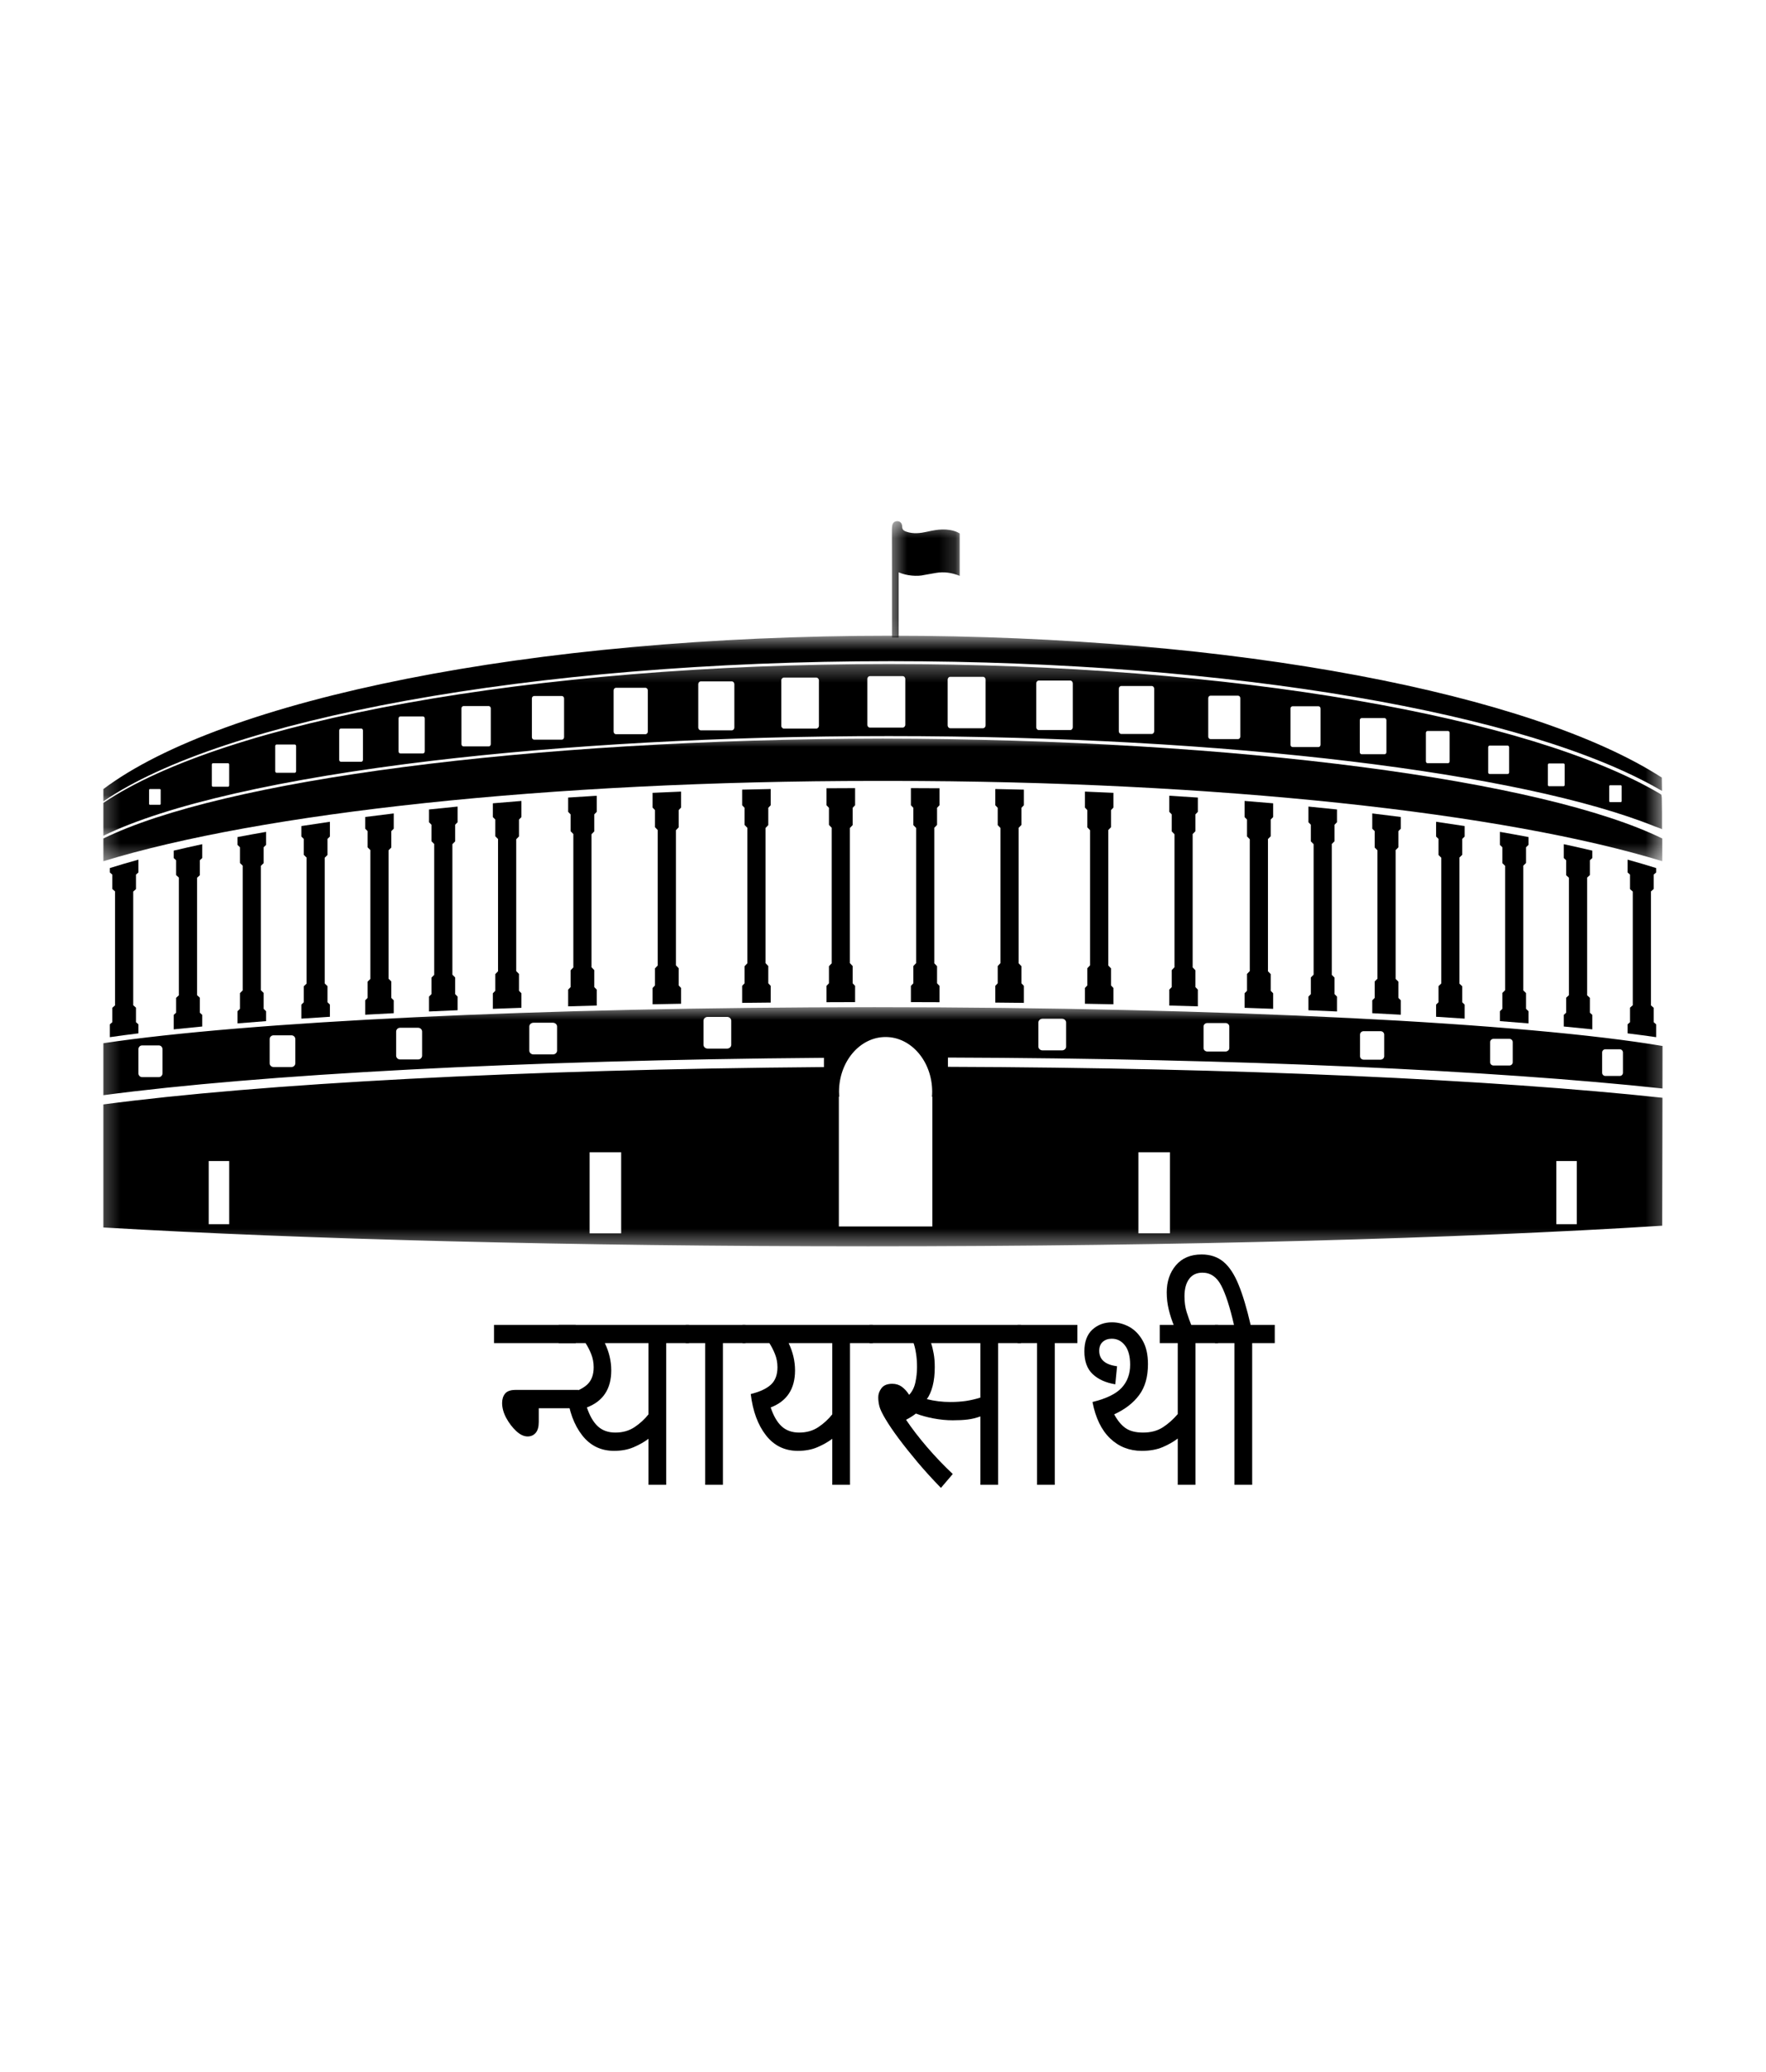 <svg width="110" height="129" viewBox="0 0 110 129" fill="none" xmlns="http://www.w3.org/2000/svg">
<mask id="mask0_84_4175" style="mask-type:luminance" maskUnits="userSpaceOnUse" x="103" y="54" width="1" height="1">
<path d="M103.547 54.352H103.758V54.696H103.547V54.352Z" fill="white"/>
</mask>
<g mask="url(#mask0_84_4175)">
<path d="M103.548 54.684C103.548 54.644 103.548 54.605 103.547 54.566C103.547 54.605 103.548 54.644 103.548 54.684Z" fill="black" fill-opacity="0.6"/>
</g>
<path d="M47.854 61.221V60.148L47.682 59.966V51.553L47.854 51.372V50.297L48.005 50.137V49.126C47.409 49.137 46.816 49.15 46.227 49.165V50.137L46.378 50.297V51.361L46.56 51.553H46.55V59.966H46.56L46.378 60.158V61.221L46.227 61.383V62.441C46.816 62.435 47.409 62.428 48.005 62.423V61.383L47.854 61.221Z" fill="black"/>
<path d="M42.273 61.357V60.283L42.101 60.102V51.694L42.273 51.513V50.439L42.424 50.279V49.287C41.828 49.312 41.235 49.337 40.646 49.364V50.279L40.797 50.439V51.502L40.979 51.694H40.969V60.102H40.979L40.797 60.294V61.357L40.646 61.517V62.529C41.235 62.518 41.828 62.506 42.424 62.496V61.517L42.273 61.357Z" fill="black"/>
<path d="M37.016 61.459V60.402L36.844 60.223V51.943L37.016 51.764V50.706L37.169 50.548V49.545C36.571 49.582 35.978 49.619 35.389 49.658V50.548L35.542 50.706V51.753L35.723 51.941H35.712V60.223H35.723L35.542 60.412V61.459L35.389 61.616V62.658C35.978 62.64 36.571 62.624 37.169 62.608V61.616L37.016 61.459Z" fill="black"/>
<path d="M53.109 61.221V60.148L52.938 59.966V51.553L53.109 51.372V50.297L53.262 50.137V49.071C52.666 49.072 52.074 49.075 51.482 49.079V50.137L51.634 50.297V51.361L51.816 51.553H51.806V59.966H51.816L51.634 60.158V61.221L51.482 61.383V62.4C52.072 62.397 52.666 62.396 53.262 62.394V61.383L53.109 61.221Z" fill="black"/>
<path d="M32.326 61.688V60.639L32.154 60.462V52.254L32.326 52.077V51.029L32.478 50.873V49.869C31.879 49.916 31.286 49.966 30.699 50.016V50.873L30.851 51.029V52.066L31.033 52.253H31.022V60.462H31.033L30.851 60.65V61.688L30.699 61.843V62.812C31.286 62.791 31.879 62.769 32.478 62.749V61.843L32.326 61.688Z" fill="black"/>
<path d="M28.35 61.897V60.86L28.178 60.685V52.562L28.35 52.386V51.349L28.502 51.194V50.219C27.902 50.278 27.309 50.338 26.723 50.4V51.194L26.874 51.349V52.377L27.057 52.562H27.046V60.685H27.057L26.874 60.87V61.897L26.723 62.052V62.977C27.309 62.951 27.902 62.925 28.502 62.9V62.052L28.35 61.897Z" fill="black"/>
<path d="M24.374 62.131V61.11L24.202 60.938V52.941L24.374 52.769V51.748L24.525 51.596V50.647C23.925 50.718 23.331 50.792 22.747 50.868V51.596L22.898 51.748V52.758L23.081 52.941H23.07V60.938H23.081L22.898 61.12V62.131L22.747 62.284V63.179C23.331 63.145 23.924 63.115 24.525 63.084V62.284L24.374 62.131Z" fill="black"/>
<path d="M20.398 62.401V61.401L20.226 61.233V53.403L20.398 53.234V52.234L20.549 52.085V51.166C19.947 51.252 19.353 51.341 18.771 51.432V52.085L18.922 52.234V53.225L19.104 53.403H19.094V61.233H19.104L18.922 61.412V62.401L18.771 62.55V63.422C19.352 63.383 19.945 63.344 20.549 63.307V62.55L20.398 62.401Z" fill="black"/>
<path d="M16.422 62.812V61.823L16.25 61.655V53.909L16.422 53.742V52.753L16.573 52.605V51.794C15.967 51.9 15.374 52.007 14.795 52.117V52.605L14.946 52.753V53.731L15.128 53.909H15.118V61.655H15.128L14.946 61.833V62.812L14.795 62.96V63.719C15.372 63.671 15.966 63.624 16.573 63.578V62.96L16.422 62.812Z" fill="black"/>
<path d="M12.446 63.051V62.119L12.274 61.96V54.652L12.446 54.494V53.562L12.597 53.422V52.561C11.986 52.693 11.393 52.827 10.819 52.963V53.422L10.97 53.562V54.485L11.152 54.652H11.142V61.96H11.152L10.97 62.128V63.051L10.819 63.191V64.09C11.391 64.03 11.984 63.971 12.597 63.913V63.191L12.446 63.051Z" fill="black"/>
<path d="M8.47 63.644V62.74L8.298 62.588V55.512L8.47 55.358V54.456L8.621 54.321V53.524C8.001 53.695 7.407 53.87 6.842 54.047V54.321L6.994 54.456V55.349L7.176 55.512H7.166V62.588H7.176L6.994 62.749V63.644L6.842 63.778V64.577C7.401 64.496 7.996 64.417 8.621 64.34V63.778L8.47 63.644Z" fill="black"/>
<path d="M62.146 61.221V60.148L62.318 59.966V51.553L62.146 51.372V50.297L61.995 50.137V49.126C62.591 49.137 63.184 49.15 63.775 49.165V50.137L63.622 50.297V51.361L63.44 51.553H63.45V59.966H63.44L63.622 60.158V61.221L63.775 61.383V62.441C63.184 62.435 62.591 62.428 61.995 62.423V61.383L62.146 61.221Z" fill="black"/>
<path d="M67.727 61.357V60.283L67.899 60.102V51.694L67.727 51.513V50.439L67.576 50.279V49.287C68.171 49.312 68.765 49.337 69.354 49.364V50.279L69.203 50.439V51.502L69.021 51.694H69.031V60.102H69.021L69.203 60.294V61.357L69.354 61.517V62.529C68.765 62.518 68.173 62.506 67.576 62.496V61.517L67.727 61.357Z" fill="black"/>
<path d="M72.984 61.459V60.402L73.156 60.223V51.943L72.984 51.764V50.706L72.832 50.548V49.545C73.43 49.582 74.022 49.619 74.611 49.658V50.548L74.46 50.706V51.753L74.278 51.941H74.288V60.223H74.278L74.46 60.412V61.459L74.611 61.616V62.658C74.023 62.64 73.43 62.624 72.832 62.608V61.616L72.984 61.459Z" fill="black"/>
<path d="M56.891 61.221V60.148L57.063 59.966V51.553L56.891 51.372V50.297L56.738 50.137V49.071C57.334 49.072 57.928 49.075 58.518 49.079V50.137L58.367 50.297V51.361L58.184 51.553H58.195V59.966H58.184L58.367 60.158V61.221L58.518 61.383V62.4C57.928 62.397 57.334 62.396 56.738 62.394V61.383L56.891 61.221Z" fill="black"/>
<path d="M77.674 61.688V60.639L77.846 60.462V52.254L77.674 52.077V51.029L77.522 50.873V49.869C78.121 49.916 78.714 49.966 79.301 50.016V50.873L79.15 51.029V52.066L78.967 52.253H78.978V60.462H78.967L79.15 60.65V61.688L79.301 61.843V62.812C78.714 62.791 78.121 62.769 77.522 62.749V61.843L77.674 61.688Z" fill="black"/>
<path d="M81.65 61.897V60.86L81.822 60.685V52.562L81.65 52.386V51.349L81.499 51.194V50.219C82.098 50.278 82.691 50.338 83.277 50.4V51.194L83.126 51.349V52.377L82.943 52.562H82.954V60.685H82.943L83.126 60.87V61.897L83.277 62.052V62.977C82.691 62.951 82.098 62.925 81.499 62.9V62.052L81.65 61.897Z" fill="black"/>
<path d="M85.626 62.131V61.11L85.798 60.938V52.941L85.626 52.769V51.748L85.475 51.596V50.647C86.076 50.718 86.669 50.792 87.254 50.868V51.596L87.102 51.748V52.758L86.919 52.941H86.93V60.938H86.919L87.102 61.12V62.131L87.254 62.284V63.179C86.67 63.145 86.076 63.115 85.475 63.084V62.284L85.626 62.131Z" fill="black"/>
<path d="M89.602 62.401V61.401L89.774 61.233V53.403L89.602 53.234V52.234L89.451 52.085V51.166C90.053 51.252 90.647 51.341 91.23 51.432V52.085L91.078 52.234V53.223L90.896 53.402H90.906V61.233H90.896L91.078 61.411V62.401L91.23 62.55V63.422C90.648 63.383 90.055 63.344 89.451 63.307V62.55L89.602 62.401Z" fill="black"/>
<path d="M93.578 62.812V61.823L93.75 61.655V53.909L93.578 53.742V52.753L93.427 52.605V51.794C94.033 51.9 94.626 52.007 95.206 52.117V52.605L95.054 52.753V53.731L94.872 53.909H94.882V61.655H94.872L95.054 61.833V62.812L95.206 62.96V63.719C94.628 63.671 94.034 63.624 93.427 63.578V62.96L93.578 62.812Z" fill="black"/>
<path d="M97.554 63.051V62.119L97.726 61.96V54.652L97.554 54.494V53.562L97.403 53.422V52.561C98.014 52.693 98.607 52.827 99.182 52.963V53.422L99.03 53.562V54.485L98.849 54.652H98.858V61.96H98.849L99.03 62.128V63.051L99.182 63.191V64.09C98.609 64.03 98.016 63.971 97.403 63.913V63.191L97.554 63.051Z" fill="black"/>
<path d="M101.53 63.644V62.74L101.702 62.588V55.512L101.53 55.358V54.456L101.379 54.321V53.524C101.999 53.695 102.593 53.87 103.158 54.047V54.321L103.006 54.456V55.349L102.825 55.512H102.834V62.588H102.825L103.006 62.749V63.644L103.158 63.778V64.577C102.599 64.496 102.006 64.417 101.379 64.34V63.778L101.53 63.644Z" fill="black"/>
<mask id="mask1_84_4175" style="mask-type:luminance" maskUnits="userSpaceOnUse" x="6" y="39" width="98" height="12">
<path d="M6.243 39.56H103.547V50.224H6.243V39.56Z" fill="white"/>
</mask>
<g mask="url(#mask1_84_4175)">
<path d="M103.522 49.244C103.518 48.927 103.515 48.648 103.51 48.413C95.444 43.215 76.981 39.581 55.491 39.581C33.024 39.581 13.867 43.554 6.438 49.13C6.438 49.365 6.438 49.622 6.438 49.898C13.867 44.798 33.024 41.167 55.491 41.167C76.849 41.167 95.216 44.449 103.359 49.153C103.36 49.154 103.361 49.153 103.362 49.154C103.419 49.187 103.472 49.218 103.522 49.244Z" fill="black"/>
</g>
<mask id="mask2_84_4175" style="mask-type:luminance" maskUnits="userSpaceOnUse" x="103" y="54" width="1" height="5">
<path d="M103.547 54.352H103.758V58.136H103.547V54.352Z" fill="white"/>
</mask>
<g mask="url(#mask2_84_4175)">
<path d="M103.556 58.075C103.555 56.833 103.554 55.661 103.55 54.582C103.552 55.65 103.555 56.822 103.556 58.075Z" fill="black" fill-opacity="0.6"/>
</g>
<mask id="mask3_84_4175" style="mask-type:luminance" maskUnits="userSpaceOnUse" x="55" y="32" width="5" height="8">
<path d="M55.44 32.437H59.84V39.904H55.44V32.437Z" fill="white"/>
</mask>
<g mask="url(#mask3_84_4175)">
<path fill-rule="evenodd" clip-rule="evenodd" d="M59.622 33.129C59.011 32.875 58.386 32.959 57.774 33.101C57.33 33.2 56.886 33.257 56.443 33.101C56.298 33.044 56.191 32.988 56.191 32.762C56.178 32.551 56.046 32.438 55.854 32.452C55.674 32.466 55.579 32.593 55.566 32.79C55.555 32.875 55.555 32.959 55.555 33.044C55.555 33.897 55.556 34.751 55.56 35.604V39.702H55.977V35.634C56.446 35.847 57.137 35.908 57.583 35.797C57.822 35.755 58.062 35.713 58.302 35.67C58.794 35.585 59.287 35.656 59.778 35.854C59.778 34.951 59.778 34.09 59.778 33.214C59.719 33.185 59.67 33.157 59.622 33.129Z" fill="black"/>
</g>
<mask id="mask4_84_4175" style="mask-type:luminance" maskUnits="userSpaceOnUse" x="6" y="41" width="98" height="12">
<path d="M6.243 41.28H103.547V52.288H6.243V41.28Z" fill="white"/>
</mask>
<g mask="url(#mask4_84_4175)">
<path d="M103.51 49.73C103.513 49.665 103.498 49.564 103.482 49.489C103.46 49.449 103.482 49.489 103.388 49.415C95.321 44.664 76.857 41.342 55.367 41.342C33.022 41.342 13.953 44.934 6.438 49.99V51.994C6.438 52.008 6.438 52.023 6.438 52.038C10.378 50.111 17.62 48.477 26.903 47.368C35.097 46.397 44.871 45.831 55.367 45.831C76.566 45.831 94.82 48.135 103.053 51.447C103.061 51.451 103.511 51.608 103.511 51.627C103.516 51.628 103.519 51.63 103.523 51.631C103.524 51.526 103.524 51.366 103.522 51.181C103.526 50.974 103.522 50.322 103.51 49.73ZM10.009 50.052C10.009 50.083 9.986 50.108 9.957 50.108H9.336C9.308 50.108 9.286 50.083 9.286 50.052V49.185C9.286 49.154 9.308 49.129 9.336 49.129H9.957C9.986 49.129 10.009 49.154 10.009 49.185V50.052ZM14.275 48.902C14.275 48.947 14.242 48.985 14.199 48.985H13.269C13.227 48.985 13.193 48.947 13.193 48.902V47.604C13.193 47.557 13.227 47.519 13.269 47.519H14.199C14.242 47.519 14.275 47.557 14.275 47.604V48.902ZM18.444 48.016C18.444 48.071 18.403 48.117 18.353 48.117H17.233C17.183 48.117 17.142 48.071 17.142 48.016V46.455C17.142 46.398 17.183 46.354 17.233 46.354H18.353C18.403 46.354 18.444 46.398 18.444 46.455V48.016ZM22.608 47.309C22.608 47.375 22.562 47.428 22.504 47.428H21.231C21.174 47.428 21.128 47.375 21.128 47.309V45.481C21.128 45.415 21.174 45.362 21.231 45.362H22.504C22.562 45.362 22.608 45.415 22.608 45.481V47.309ZM26.459 46.781C26.459 46.854 26.407 46.913 26.344 46.913H24.939C24.876 46.913 24.825 46.854 24.825 46.781V44.737C24.825 44.665 24.876 44.606 24.939 44.606H26.344C26.407 44.606 26.459 44.665 26.459 44.737V46.781ZM30.57 46.33C30.57 46.409 30.513 46.474 30.443 46.474H28.871C28.801 46.474 28.742 46.409 28.742 46.33V44.106C28.742 44.027 28.8 43.962 28.871 43.962H30.443C30.513 43.962 30.57 44.027 30.57 44.106V46.33ZM35.135 45.897C35.135 45.983 35.072 46.053 34.995 46.053H33.27C33.192 46.053 33.129 45.983 33.129 45.897V43.49C33.129 43.404 33.192 43.335 33.27 43.335H34.995C35.072 43.335 35.135 43.404 35.135 43.49V45.897ZM40.352 45.548C40.352 45.639 40.285 45.713 40.203 45.713H38.368C38.286 45.713 38.219 45.639 38.219 45.548V42.989C38.219 42.898 38.286 42.824 38.368 42.824H40.203C40.285 42.824 40.352 42.898 40.352 42.989V45.548ZM45.741 45.297C45.741 45.393 45.671 45.471 45.584 45.471H43.65C43.564 45.471 43.493 45.392 43.493 45.297V42.6C43.493 42.503 43.564 42.425 43.65 42.425H45.584C45.671 42.425 45.741 42.503 45.741 42.6V45.297ZM51.008 45.181C51.008 45.282 50.935 45.364 50.844 45.364H48.828C48.737 45.364 48.664 45.282 48.664 45.181V42.368C48.664 42.269 48.737 42.187 48.828 42.187H50.844C50.935 42.187 51.008 42.269 51.008 42.368V45.181ZM56.389 45.12C56.389 45.221 56.315 45.303 56.224 45.303H54.188C54.096 45.303 54.022 45.221 54.022 45.12V42.281C54.022 42.18 54.096 42.097 54.188 42.097H56.224C56.315 42.097 56.389 42.18 56.389 42.281V45.12ZM61.391 45.158C61.391 45.26 61.316 45.342 61.225 45.342H59.192C59.1 45.342 59.027 45.26 59.027 45.158V42.323C59.027 42.221 59.1 42.139 59.192 42.139H61.225C61.316 42.139 61.391 42.221 61.391 42.323V45.158ZM66.821 45.28C66.821 45.377 66.75 45.456 66.662 45.456H64.704C64.616 45.456 64.545 45.377 64.545 45.28V42.55C64.545 42.452 64.616 42.373 64.704 42.373H66.662C66.75 42.373 66.821 42.452 66.821 42.55V45.28ZM71.892 45.528C71.892 45.622 71.823 45.698 71.737 45.698H69.842C69.757 45.698 69.689 45.622 69.689 45.528V42.883C69.689 42.789 69.757 42.712 69.842 42.712H71.737C71.823 42.712 71.892 42.789 71.892 42.883V45.528ZM77.255 45.862C77.255 45.948 77.192 46.018 77.115 46.018H75.398C75.322 46.018 75.258 45.948 75.258 45.862V43.469C75.258 43.383 75.322 43.314 75.398 43.314H77.115C77.192 43.314 77.255 43.383 77.255 43.469V45.862ZM82.255 46.366C82.255 46.447 82.197 46.513 82.124 46.513H80.512C80.44 46.513 80.382 46.447 80.382 46.366V44.119C80.382 44.039 80.44 43.973 80.512 43.973H82.124C82.197 43.973 82.255 44.039 82.255 44.119V46.366ZM86.357 46.832C86.357 46.904 86.305 46.961 86.241 46.961H84.812C84.748 46.961 84.697 46.904 84.697 46.832V44.84C84.697 44.768 84.748 44.711 84.812 44.711H86.241C86.305 44.711 86.357 44.768 86.357 44.84V46.832ZM90.295 47.404C90.295 47.467 90.249 47.518 90.192 47.518H88.919C88.863 47.518 88.816 47.467 88.816 47.404V45.628C88.816 45.565 88.863 45.513 88.919 45.513H90.192C90.249 45.513 90.295 45.565 90.295 45.628V47.404ZM94 48.09C94 48.145 93.959 48.191 93.909 48.191H92.787C92.737 48.191 92.696 48.145 92.696 48.09V46.526C92.696 46.47 92.737 46.424 92.787 46.424H93.909C93.959 46.424 94 46.47 94 46.526V48.09ZM97.46 48.871C97.46 48.916 97.428 48.953 97.387 48.953H96.487C96.446 48.953 96.414 48.916 96.414 48.871V47.614C96.414 47.57 96.446 47.534 96.487 47.534H97.387C97.428 47.534 97.46 47.57 97.46 47.614V48.871ZM101.009 49.881C101.009 49.914 100.985 49.942 100.955 49.942H100.289C100.259 49.942 100.235 49.914 100.235 49.881V48.953C100.235 48.919 100.259 48.892 100.289 48.892H100.955C100.985 48.892 101.009 48.919 101.009 48.953V49.881Z" fill="black"/>
</g>
<mask id="mask5_84_4175" style="mask-type:luminance" maskUnits="userSpaceOnUse" x="6" y="62" width="98" height="16">
<path d="M6.243 62.608H103.758V77.608H6.243V62.608Z" fill="white"/>
</mask>
<g mask="url(#mask5_84_4175)">
<path d="M103.552 67.773C103.554 66.881 103.555 65.997 103.555 65.126C95.139 63.702 76.323 62.71 54.453 62.71C33.48 62.71 15.314 63.623 6.438 64.953C6.438 66.014 6.438 67.097 6.438 68.19C16.141 66.9 32.467 66.008 51.321 65.863V66.439C32.468 66.584 16.141 67.476 6.438 68.765C6.438 69.274 6.438 69.785 6.438 70.297C6.438 72.354 6.438 74.421 6.438 76.426C18.818 77.154 35.6 77.6 54.079 77.6C73.478 77.6 91.006 77.108 103.535 76.316C103.54 74.381 103.544 72.391 103.548 70.409C103.549 69.719 103.55 69.034 103.551 68.35C93.054 67.221 77.073 66.481 59.044 66.423V65.846C77.072 65.904 93.054 66.645 103.552 67.773ZM99.794 65.532C99.794 65.422 99.882 65.332 99.99 65.332H100.894C101.002 65.332 101.09 65.422 101.09 65.532V66.792C101.09 66.903 101.002 66.991 100.894 66.991H99.99C99.882 66.991 99.794 66.903 99.794 66.792V65.532ZM92.816 64.882C92.816 64.771 92.911 64.681 93.029 64.681H94.013C94.13 64.681 94.225 64.771 94.225 64.882V66.142C94.225 66.252 94.13 66.341 94.013 66.341H93.029C92.911 66.341 92.816 66.252 92.816 66.142V64.882ZM84.712 64.418C84.712 64.3 84.812 64.204 84.938 64.204H85.99C86.116 64.204 86.218 64.3 86.218 64.418V65.764C86.218 65.881 86.116 65.978 85.99 65.978H84.938C84.812 65.978 84.712 65.881 84.712 65.764V64.418ZM74.966 63.91C74.966 63.792 75.074 63.696 75.208 63.696H76.327C76.462 63.696 76.57 63.792 76.57 63.91V65.257C76.57 65.375 76.462 65.47 76.327 65.47H75.208C75.074 65.47 74.966 65.375 74.966 65.257V63.91ZM64.678 63.666C64.678 63.534 64.795 63.428 64.939 63.428H66.146C66.29 63.428 66.407 63.534 66.407 63.666V65.164C66.407 65.294 66.29 65.4 66.146 65.4H64.939C64.795 65.4 64.678 65.294 64.678 65.164V63.666ZM10.122 66.827C10.122 66.958 10.02 67.064 9.895 67.064H8.848C8.723 67.064 8.621 66.958 8.621 66.827V65.328C8.621 65.197 8.723 65.091 8.848 65.091H9.895C10.02 65.091 10.122 65.197 10.122 65.328V66.827ZM18.396 66.198C18.396 66.33 18.289 66.436 18.156 66.436H17.037C16.903 66.436 16.796 66.33 16.796 66.198V64.7C16.796 64.57 16.903 64.462 17.037 64.462H18.156C18.289 64.462 18.396 64.57 18.396 64.7V66.198ZM26.291 65.728C26.291 65.859 26.181 65.965 26.047 65.965H24.92C24.784 65.965 24.676 65.859 24.676 65.728V64.229C24.676 64.098 24.784 63.992 24.92 63.992H26.047C26.181 63.992 26.291 64.098 26.291 64.229V65.728ZM34.699 65.414C34.699 65.545 34.582 65.652 34.438 65.652H33.23C33.086 65.652 32.969 65.545 32.969 65.414V63.916C32.969 63.784 33.087 63.678 33.23 63.678H34.438C34.582 63.678 34.699 63.784 34.699 63.916V65.414ZM45.548 65.051C45.548 65.183 45.431 65.289 45.287 65.289H44.079C43.936 65.289 43.819 65.183 43.819 65.051V63.553C43.819 63.422 43.936 63.315 44.079 63.315H45.287C45.431 63.315 45.548 63.422 45.548 63.553V65.051ZM14.276 76.223H13.001V72.288H14.276V76.223ZM38.691 76.791H36.724V71.743H38.691V76.791ZM96.941 72.288H98.216V76.223H96.941V72.288ZM70.909 71.743H72.875V76.79H70.909V71.743ZM58.073 69.129V76.364H52.25V68.283H52.273C52.266 68.183 52.26 68.082 52.26 67.98C52.26 66.095 53.56 64.567 55.162 64.567C56.765 64.567 58.064 66.095 58.064 67.98C58.064 68.082 58.058 68.183 58.05 68.283H58.073V69.129Z" fill="black"/>
</g>
<mask id="mask6_84_4175" style="mask-type:luminance" maskUnits="userSpaceOnUse" x="6" y="45" width="98" height="9">
<path d="M6.243 45.752H103.547V53.664H6.243V45.752Z" fill="white"/>
</mask>
<g mask="url(#mask6_84_4175)">
<path d="M54.989 45.987C32.739 46.025 13.812 48.601 6.438 52.207C6.438 52.593 6.438 53.071 6.438 53.622C16.184 50.629 34.082 48.622 54.554 48.622C54.7 48.622 54.844 48.624 54.989 48.624C55.134 48.624 55.279 48.622 55.424 48.622C75.897 48.622 93.793 50.629 103.54 53.622C103.54 53.071 103.54 52.593 103.54 52.207C96.167 48.601 77.239 46.025 54.989 45.987Z" fill="black"/>
</g>
<path d="M30.771 82.492H35.864V83.626H30.771V82.492ZM33.558 87.679V88.539C33.558 88.84 33.494 89.066 33.366 89.216C33.237 89.364 33.069 89.437 32.861 89.437C32.632 89.437 32.396 89.326 32.156 89.103C31.914 88.878 31.706 88.606 31.532 88.286C31.36 87.964 31.276 87.655 31.276 87.356C31.276 87.12 31.336 86.925 31.459 86.771C31.584 86.618 31.8 86.54 32.11 86.54H36.029V87.679H33.558Z" fill="black"/>
<path d="M42.918 82.492V83.626H41.497V92.447H40.393V89.582C40.138 89.775 39.834 89.95 39.476 90.103C39.121 90.258 38.712 90.334 38.248 90.334C37.428 90.334 36.767 90.012 36.263 89.367C35.759 88.722 35.443 87.866 35.314 86.797C35.879 86.658 36.297 86.463 36.57 86.212C36.842 85.962 36.978 85.602 36.978 85.131C36.978 84.834 36.925 84.559 36.822 84.303C36.718 84.046 36.602 83.82 36.474 83.626H34.796V82.492H42.918ZM36.556 87.631C36.731 88.155 36.957 88.547 37.239 88.808C37.52 89.066 37.883 89.195 38.33 89.195C38.785 89.195 39.18 89.085 39.517 88.862C39.856 88.636 40.147 88.37 40.393 88.061V83.626H37.675C37.941 84.183 38.074 84.748 38.074 85.325C38.074 86.475 37.567 87.244 36.556 87.631Z" fill="black"/>
<path d="M45.029 83.626V92.447H43.925V83.626H42.71V82.492H46.436V83.626H45.029Z" fill="black"/>
<path d="M54.366 82.492V83.626H52.945V92.447H51.84V89.582C51.586 89.775 51.281 89.95 50.924 90.103C50.569 90.258 50.16 90.334 49.695 90.334C48.876 90.334 48.215 90.012 47.711 89.367C47.207 88.722 46.89 87.866 46.762 86.797C47.327 86.658 47.745 86.463 48.018 86.212C48.289 85.962 48.426 85.602 48.426 85.131C48.426 84.834 48.373 84.559 48.27 84.303C48.166 84.046 48.05 83.82 47.922 83.626H46.244V82.492H54.366ZM48.004 87.631C48.178 88.155 48.405 88.547 48.687 88.808C48.968 89.066 49.331 89.195 49.778 89.195C50.233 89.195 50.628 89.085 50.965 88.862C51.304 88.636 51.595 88.37 51.84 88.061V83.626H49.123C49.388 84.183 49.521 84.748 49.521 85.325C49.521 86.475 49.015 87.244 48.004 87.631Z" fill="black"/>
<path d="M62.17 83.626V92.447H61.065V88.19C60.802 88.286 60.538 88.351 60.272 88.383C60.009 88.415 59.701 88.431 59.346 88.431C58.964 88.431 58.56 88.393 58.136 88.313C57.715 88.231 57.353 88.13 57.05 88.012C56.869 88.152 56.665 88.281 56.436 88.399C56.809 88.952 57.247 89.521 57.752 90.109C58.258 90.697 58.79 91.252 59.346 91.775L58.609 92.64C58.098 92.117 57.616 91.589 57.165 91.055C56.716 90.521 56.318 90.022 55.973 89.56C55.627 89.095 55.355 88.692 55.153 88.351C54.953 88.018 54.828 87.757 54.777 87.566C54.728 87.373 54.704 87.184 54.704 87.002C54.704 86.802 54.77 86.612 54.905 86.432C55.043 86.249 55.267 86.158 55.579 86.158C55.805 86.158 56.002 86.22 56.17 86.341C56.338 86.463 56.491 86.631 56.629 86.846C56.821 86.642 56.951 86.382 57.018 86.067C57.085 85.752 57.119 85.435 57.119 85.115C57.119 84.797 57.097 84.51 57.055 84.255C57.015 83.997 56.964 83.787 56.904 83.626H54.158V82.492H63.591V83.626H62.17ZM59.195 87.292C59.549 87.292 59.871 87.27 60.162 87.228C60.456 87.184 60.756 87.115 61.065 87.018V83.626H57.995C58.059 83.809 58.111 84.024 58.155 84.271C58.201 84.516 58.224 84.797 58.224 85.115C58.224 85.564 58.18 85.954 58.095 86.287C58.009 86.618 57.889 86.893 57.733 87.115C58.206 87.233 58.693 87.292 59.195 87.292Z" fill="black"/>
<path d="M65.701 83.626V92.447H64.596V83.626H63.382V82.492H67.108V83.626H65.701Z" fill="black"/>
<path d="M74.464 83.626V92.447H73.36V89.566C73.094 89.77 72.779 89.95 72.415 90.103C72.051 90.258 71.619 90.334 71.118 90.334C70.345 90.334 69.689 90.076 69.148 89.56C68.607 89.042 68.24 88.285 68.048 87.292C68.912 87.081 69.519 86.785 69.867 86.405C70.218 86.026 70.394 85.548 70.394 84.97C70.394 84.447 70.287 84.048 70.073 83.771C69.859 83.492 69.584 83.352 69.249 83.352C69.022 83.352 68.836 83.417 68.689 83.546C68.543 83.675 68.469 83.861 68.469 84.105C68.469 84.65 68.838 84.97 69.579 85.067L69.469 86.19C68.875 86.093 68.406 85.882 68.061 85.556C67.715 85.231 67.543 84.758 67.543 84.137C67.543 83.543 67.709 83.093 68.038 82.788C68.371 82.484 68.779 82.331 69.262 82.331C69.635 82.331 69.992 82.425 70.335 82.61C70.676 82.797 70.956 83.083 71.174 83.47C71.394 83.855 71.504 84.344 71.504 84.938C71.504 85.731 71.32 86.372 70.954 86.862C70.589 87.354 70.071 87.753 69.4 88.061C69.607 88.445 69.842 88.73 70.106 88.915C70.371 89.102 70.736 89.195 71.201 89.195C71.674 89.195 72.079 89.09 72.415 88.878C72.751 88.663 73.066 88.386 73.36 88.044V83.626H72.237V82.492H75.871V83.626H74.464Z" fill="black"/>
<path d="M73.15 82.605C72.994 82.229 72.877 81.871 72.797 81.53C72.715 81.19 72.673 80.837 72.673 80.471C72.673 79.791 72.865 79.227 73.246 78.778C73.629 78.331 74.161 78.106 74.841 78.106C75.389 78.106 75.843 78.259 76.207 78.563C76.57 78.864 76.883 79.34 77.147 79.987C77.412 80.632 77.662 81.468 77.898 82.492H79.402V83.626H77.995V92.447H76.89V83.626H75.675V82.492H76.862C76.608 81.382 76.342 80.562 76.065 80.036C75.787 79.506 75.398 79.24 74.896 79.24C74.533 79.24 74.257 79.372 74.067 79.633C73.874 79.895 73.778 80.255 73.778 80.713C73.778 81.076 73.824 81.404 73.915 81.697C74.007 81.991 74.116 82.293 74.241 82.605H73.15Z" fill="black"/>
</svg>
